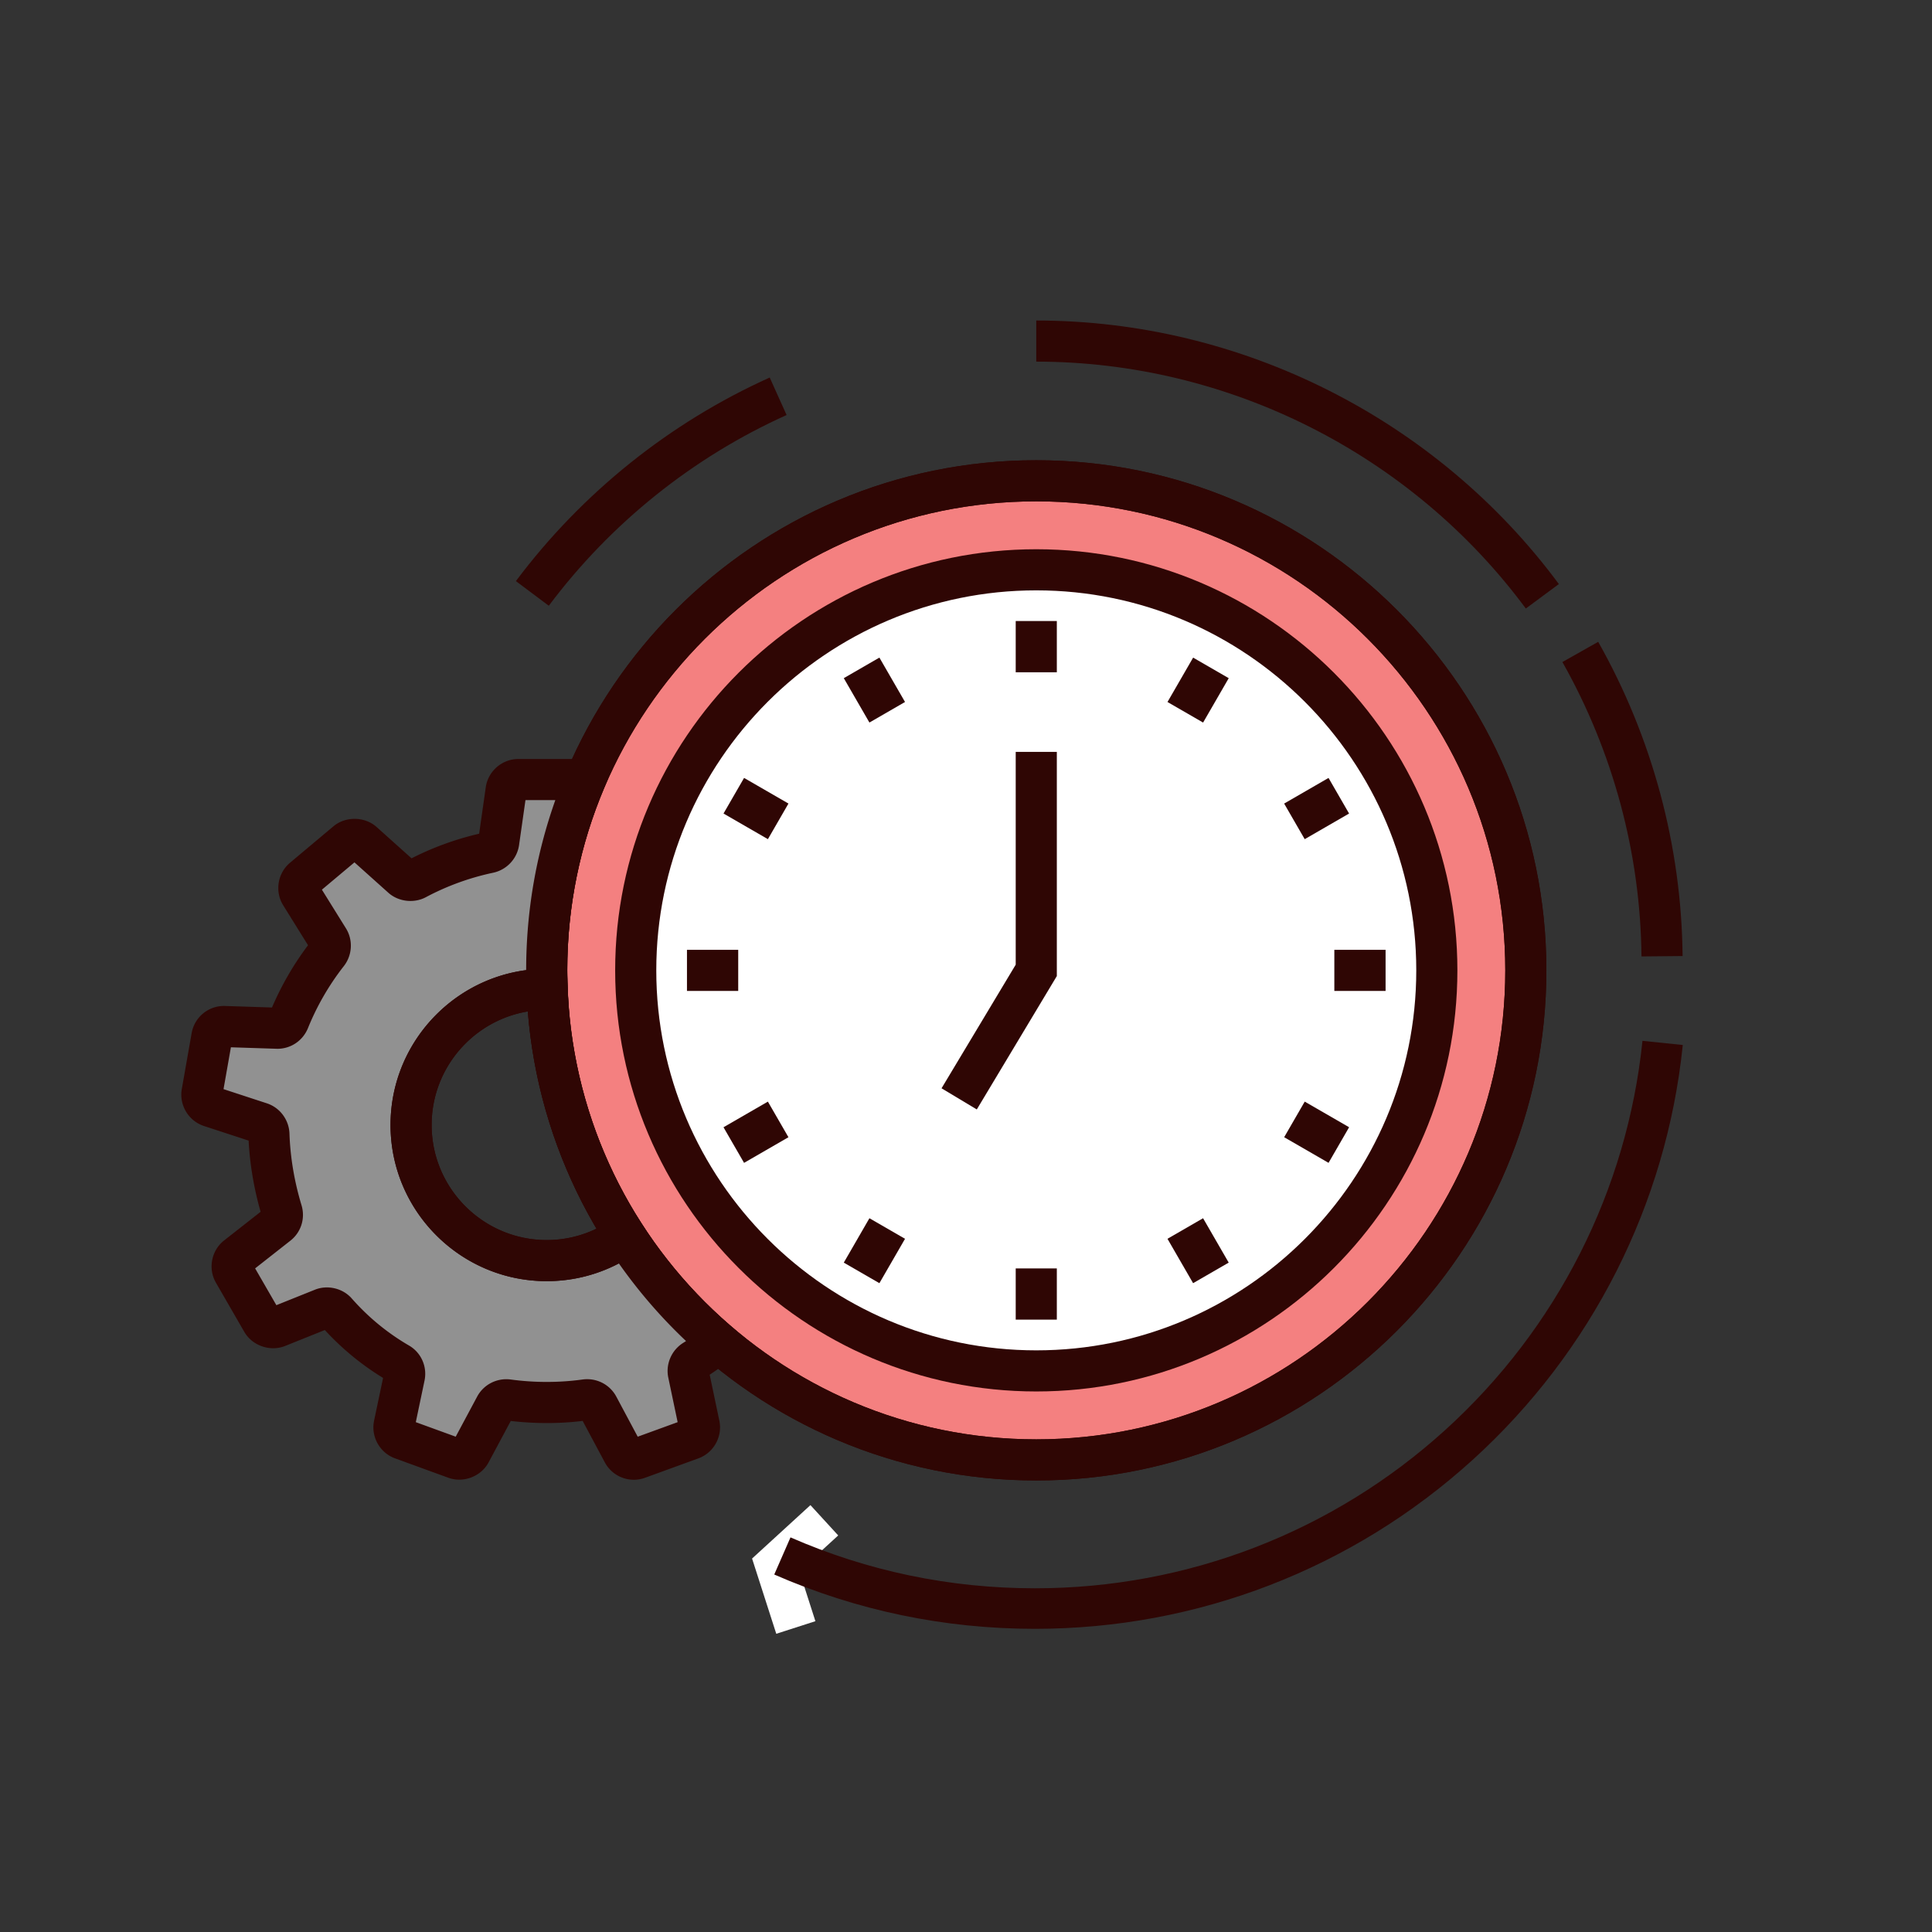 <!DOCTYPE svg PUBLIC "-//W3C//DTD SVG 1.1//EN" "http://www.w3.org/Graphics/SVG/1.1/DTD/svg11.dtd">
<!-- Uploaded to: SVG Repo, www.svgrepo.com, Transformed by: SVG Repo Mixer Tools -->
<svg width="800px" height="800px" viewBox="0 0 1024 1024" class="icon" version="1.1" xmlns="http://www.w3.org/2000/svg" fill="#000000">
<rect x="0" y="0" width="1024" height="1024" fill="#333333" stroke="none"/>
<g id="SVGRepo_bgCarrier" stroke-width="0"/>
<g id="SVGRepo_tracerCarrier" stroke-linecap="round" stroke-linejoin="round"/>
<g id="SVGRepo_iconCarrier">
<path d="M548.195 513.698m-251.76 0a251.76 251.76 0 1 0 503.52 0 251.76 251.76 0 1 0-503.52 0Z" fill="#f48080"/>
<path d="M548.195 513.698m-204.584 0a204.584 204.584 0 1 0 409.168 0 204.584 204.584 0 1 0-409.168 0Z" fill="#ffffff"/>
<path d="M549.245 737.504c-123.071 0-223.194-100.123-223.194-223.194 0-123.071 100.123-223.2 223.194-223.2 123.071 0 223.2 100.13 223.2 223.2 0.001 123.071-100.129 223.194-223.2 223.194z m0-424.602c-111.054 0-201.402 90.354-201.402 201.408s90.347 201.402 201.402 201.402 201.408-90.347 201.408-201.402-90.354-201.408-201.408-201.408z" fill="#2f0604"/>
<path d="M549.245 784.679c-149.085 0-270.368-121.284-270.368-270.368s121.284-270.375 270.368-270.375S819.62 365.227 819.62 514.311 698.329 784.679 549.245 784.679z m0-518.952c-137.068 0-248.576 111.516-248.576 248.583 0 137.068 111.508 248.576 248.576 248.576 137.067 0 248.583-111.508 248.583-248.576 0-137.067-111.516-248.583-248.583-248.583z" fill="#2f0604"/>
<path d="M549.245 784.679c-149.085 0-270.368-121.284-270.368-270.368s121.284-270.375 270.368-270.375S819.62 365.227 819.62 514.311 698.329 784.679 549.245 784.679z m0-518.952c-137.068 0-248.576 111.516-248.576 248.583 0 137.068 111.508 248.576 248.576 248.576 137.067 0 248.583-111.508 248.583-248.576 0-137.067-111.516-248.583-248.583-248.583zM290.873 321.06l-17.437-13.067c34.994-46.713 81.516-84.02 134.528-107.89l8.953 19.877c-49.672 22.359-93.249 57.31-126.044 101.08zM808.717 322.535c-60.66-81.941-157.661-130.86-259.472-130.86v-21.792c108.685 0 212.234 52.218 276.993 139.685l-17.521 12.967z" fill="#2f0604"/>
<path d="M538.349 329.168h21.792v27.163h-21.792zM466.097 348.541l13.584 23.523-18.87 10.897-13.583-23.523zM394.376 412.315L417.9 425.9l-10.897 18.87-23.524-13.586zM364.109 503.414h27.163v21.792h-27.163zM406.996 583.883l10.897 18.87-23.524 13.584-10.897-18.87zM460.813 645.69l18.87 10.897-13.586 23.524-18.869-10.896zM538.349 672.283h21.792v27.163h-21.792zM637.655 645.688l13.584 23.524-18.869 10.897-13.585-23.524zM691.533 583.876l23.523 13.585-10.896 18.869-23.524-13.584zM707.225 503.414h27.163v21.792h-27.163zM704.148 412.324l10.896 18.87-23.523 13.584-10.896-18.87zM632.383 348.552l18.869 10.897-13.584 23.523-18.87-10.897z" fill="#2f0604"/>
<path d="M517.72 588.03l-18.685-11.209 39.314-65.526V398.51h21.792v118.815z" fill="#2f0604"/>
<path d="M331.228 654.924c-11.722 8.299-26.001 13.221-41.456 13.221-39.703 0-71.888-32.185-71.888-71.888s32.185-71.888 71.888-71.888c0.086 0 0.169 0.012 0.255 0.012-0.129-3.347-0.255-6.696-0.255-10.075 0-35.131 7.018-68.612 19.669-99.169-1.194-1.204-2.828-1.956-4.632-1.956h-30.074a6.542 6.542 0 0 0-6.477 5.617l-3.947 27.625c-0.393 2.753-2.495 4.911-5.216 5.487a146.275 146.275 0 0 0-38.469 13.999c-2.456 1.307-5.453 1.004-7.524-0.853l-20.776-18.622a6.542 6.542 0 0 0-8.572-0.14l-23.039 19.331a6.544 6.544 0 0 0-1.351 8.467l14.745 23.717c1.468 2.362 1.247 5.365-0.466 7.556a147.124 147.124 0 0 0-20.512 35.441c-1.043 2.575-3.53 4.266-6.307 4.175l-27.863-0.909a6.543 6.543 0 0 0-6.657 5.403l-5.222 29.617a6.542 6.542 0 0 0 4.407 7.354l26.543 8.691c2.643 0.866 4.407 3.309 4.503 6.089 0.455 13.258 2.662 26.89 6.836 40.684 0.788 2.606-0.049 5.43-2.191 7.111l-21.659 17.002a6.542 6.542 0 0 0-1.626 8.418l15.036 26.045a6.544 6.544 0 0 0 8.105 2.8l23.907-9.595c2.542-1.021 5.479-0.375 7.287 1.683a132.81 132.81 0 0 0 33.071 27.201c2.41 1.401 3.61 4.224 3.036 6.952l-5.402 25.7a6.542 6.542 0 0 0 4.165 7.494l28.261 10.286a6.543 6.543 0 0 0 8.008-3.063l13.15-24.596c1.303-2.437 3.992-3.748 6.729-3.379 14.066 1.9 27.813 1.82 41.002-0.013 2.751-0.383 5.458 0.928 6.767 3.378l13.157 24.61a6.544 6.544 0 0 0 8.009 3.063l28.26-10.286a6.542 6.542 0 0 0 4.165-7.494l-5.738-27.304c-0.572-2.717 0.66-5.46 3.012-6.934 4.536-2.842 8.851-5.994 13.037-9.299a260.63 260.63 0 0 1-49.691-56.766z" fill="#919191"/>
<path d="M335.947 784.302a17.426 17.426 0 0 1-15.38-9.215l-11.747-21.976c-11.896 1.489-25.24 1.532-38.108 0.028l-11.74 21.941c-3.987 7.477-13.336 11.087-21.338 8.165l-28.254-10.286c-8.115-2.944-12.89-11.535-11.102-19.984l4.76-22.644a143.2 143.2 0 0 1-30.865-25.389l-21.076 8.456c-7.888 3.164-17.38-0.156-21.601-7.456l-15.032-26.048c-4.321-7.47-2.455-17.118 4.334-22.445l19.324-15.174c-3.554-12.499-5.689-25.161-6.349-37.725l-23.672-7.746c-8.2-2.688-13.245-11.124-11.74-19.615l5.213-29.61a17.406 17.406 0 0 1 17.167-14.408l25.424 0.823a158.128 158.128 0 0 1 19.097-33.001l-13.152-21.147c-4.555-7.321-3.008-17.026 3.604-22.572l23.04-19.331c6.399-5.377 16.579-5.228 22.835 0.369l18.537 16.614a157.282 157.282 0 0 1 35.831-13.038l3.511-24.63c1.227-8.541 8.647-14.975 17.266-14.975h30.078c4.667 0 9.066 1.844 12.372 5.192l5.086 5.143-2.767 6.682c-12.499 30.199-18.834 62.163-18.834 95.008 0 3.235 0.128 6.448 0.248 9.655l0.433 11.315-11.946-0.015c-33.462 0.198-60.624 27.482-60.624 60.993 0 33.632 27.361 60.993 60.992 60.993 12.634 0 24.793-3.88 35.165-11.223l9.278-6.562 6.164 9.541a249.64 249.64 0 0 0 47.614 54.396l10.101 8.619-10.428 8.222c-4.086 3.221-7.882 5.988-11.52 8.385l5.121 24.361c1.781 8.427-2.986 17.018-11.094 19.969l-28.269 10.286a17.19 17.19 0 0 1-5.957 1.059z m-24.75-53.303c6.477 0 12.385 3.519 15.429 9.187l11.379 21.295 21.161-7.704-4.958-23.608c-1.49-7.13 1.681-14.522 7.895-18.416 0.496-0.312 1.007-0.631 1.511-0.965a271.513 271.513 0 0 1-35.597-41.145c-11.776 6.179-24.808 9.4-38.243 9.4-45.648 0-82.785-37.136-82.785-82.785 0-41.953 31.369-76.72 71.888-82.069 0.015-30.965 5.207-61.205 15.458-90.113h-15.826l-3.405 23.884c-1.05 7.229-6.576 13.096-13.762 14.614a135.666 135.666 0 0 0-35.604 12.953c-6.307 3.369-14.578 2.433-19.912-2.362l-17.962-16.096-17.252 14.478 12.755 20.509c3.845 6.193 3.384 14.237-1.149 20.026a136.396 136.396 0 0 0-18.983 32.816c-2.703 6.668-9.059 10.981-16.195 10.981l-24.658-0.795-3.909 22.182 22.949 7.513c6.938 2.27 11.761 8.733 12.003 16.089 0.433 12.563 2.575 25.318 6.378 37.895 2.114 6.974-0.206 14.365-5.896 18.827l-18.685 14.678 11.258 19.5 20.408-8.186c6.704-2.703 14.791-0.802 19.537 4.618a121.916 121.916 0 0 0 30.354 24.957c6.469 3.745 9.775 11.23 8.222 18.614l-4.618 22.005 21.154 7.696 11.378-21.26c3.412-6.371 10.47-10.01 17.791-9.038 12.741 1.717 25.602 1.703 38.052-0.007a17.99 17.99 0 0 1 2.439-0.168z" fill="#2f0604"/>
<path d="M289.773 679.044c-45.648 0-82.785-37.136-82.785-82.785 0-45.649 37.136-82.785 82.785-82.785l10.747 0.015 0.397 10.477c1.695 44.493 15.344 87.73 39.463 125.044l5.668 8.775-8.527 6.037c-14.066 9.958-30.581 15.222-47.748 15.222z m-9.967-142.963c-28.907 4.767-51.026 29.936-51.026 60.177 0 33.632 27.361 60.993 60.992 60.993a60.389 60.389 0 0 0 26.375-6.03c-20.649-35.093-33.078-74.492-36.341-115.14z" fill="#2f0604"/>
<path d="M429.547 797.744l14.721 16.069-20.626 18.884 8.54 26.565-20.744 6.676-12.822-39.878z" fill="#ffffff"/>
<path d="M828.102 350.896l18.972-10.716c28.714 50.816 44.182 108.407 44.738 166.543l-21.799 0.211c-0.515-54.47-15.01-108.419-41.911-156.038z" fill="#2f0604"/>
<path d="M548.575 863.313c-48.041 0-94.539-9.684-138.204-28.784l8.61-19.685c40.933 17.905 84.534 26.983 129.593 26.983 80.613 0 157.852-29.814 217.489-83.952 59.229-53.767 96.333-126.999 104.48-206.208l21.373 2.197c-8.689 84.485-48.256 162.588-111.412 219.919-63.598 57.736-145.965 89.53-231.929 89.53z" fill="#2f0604"/>
</g>
</svg>